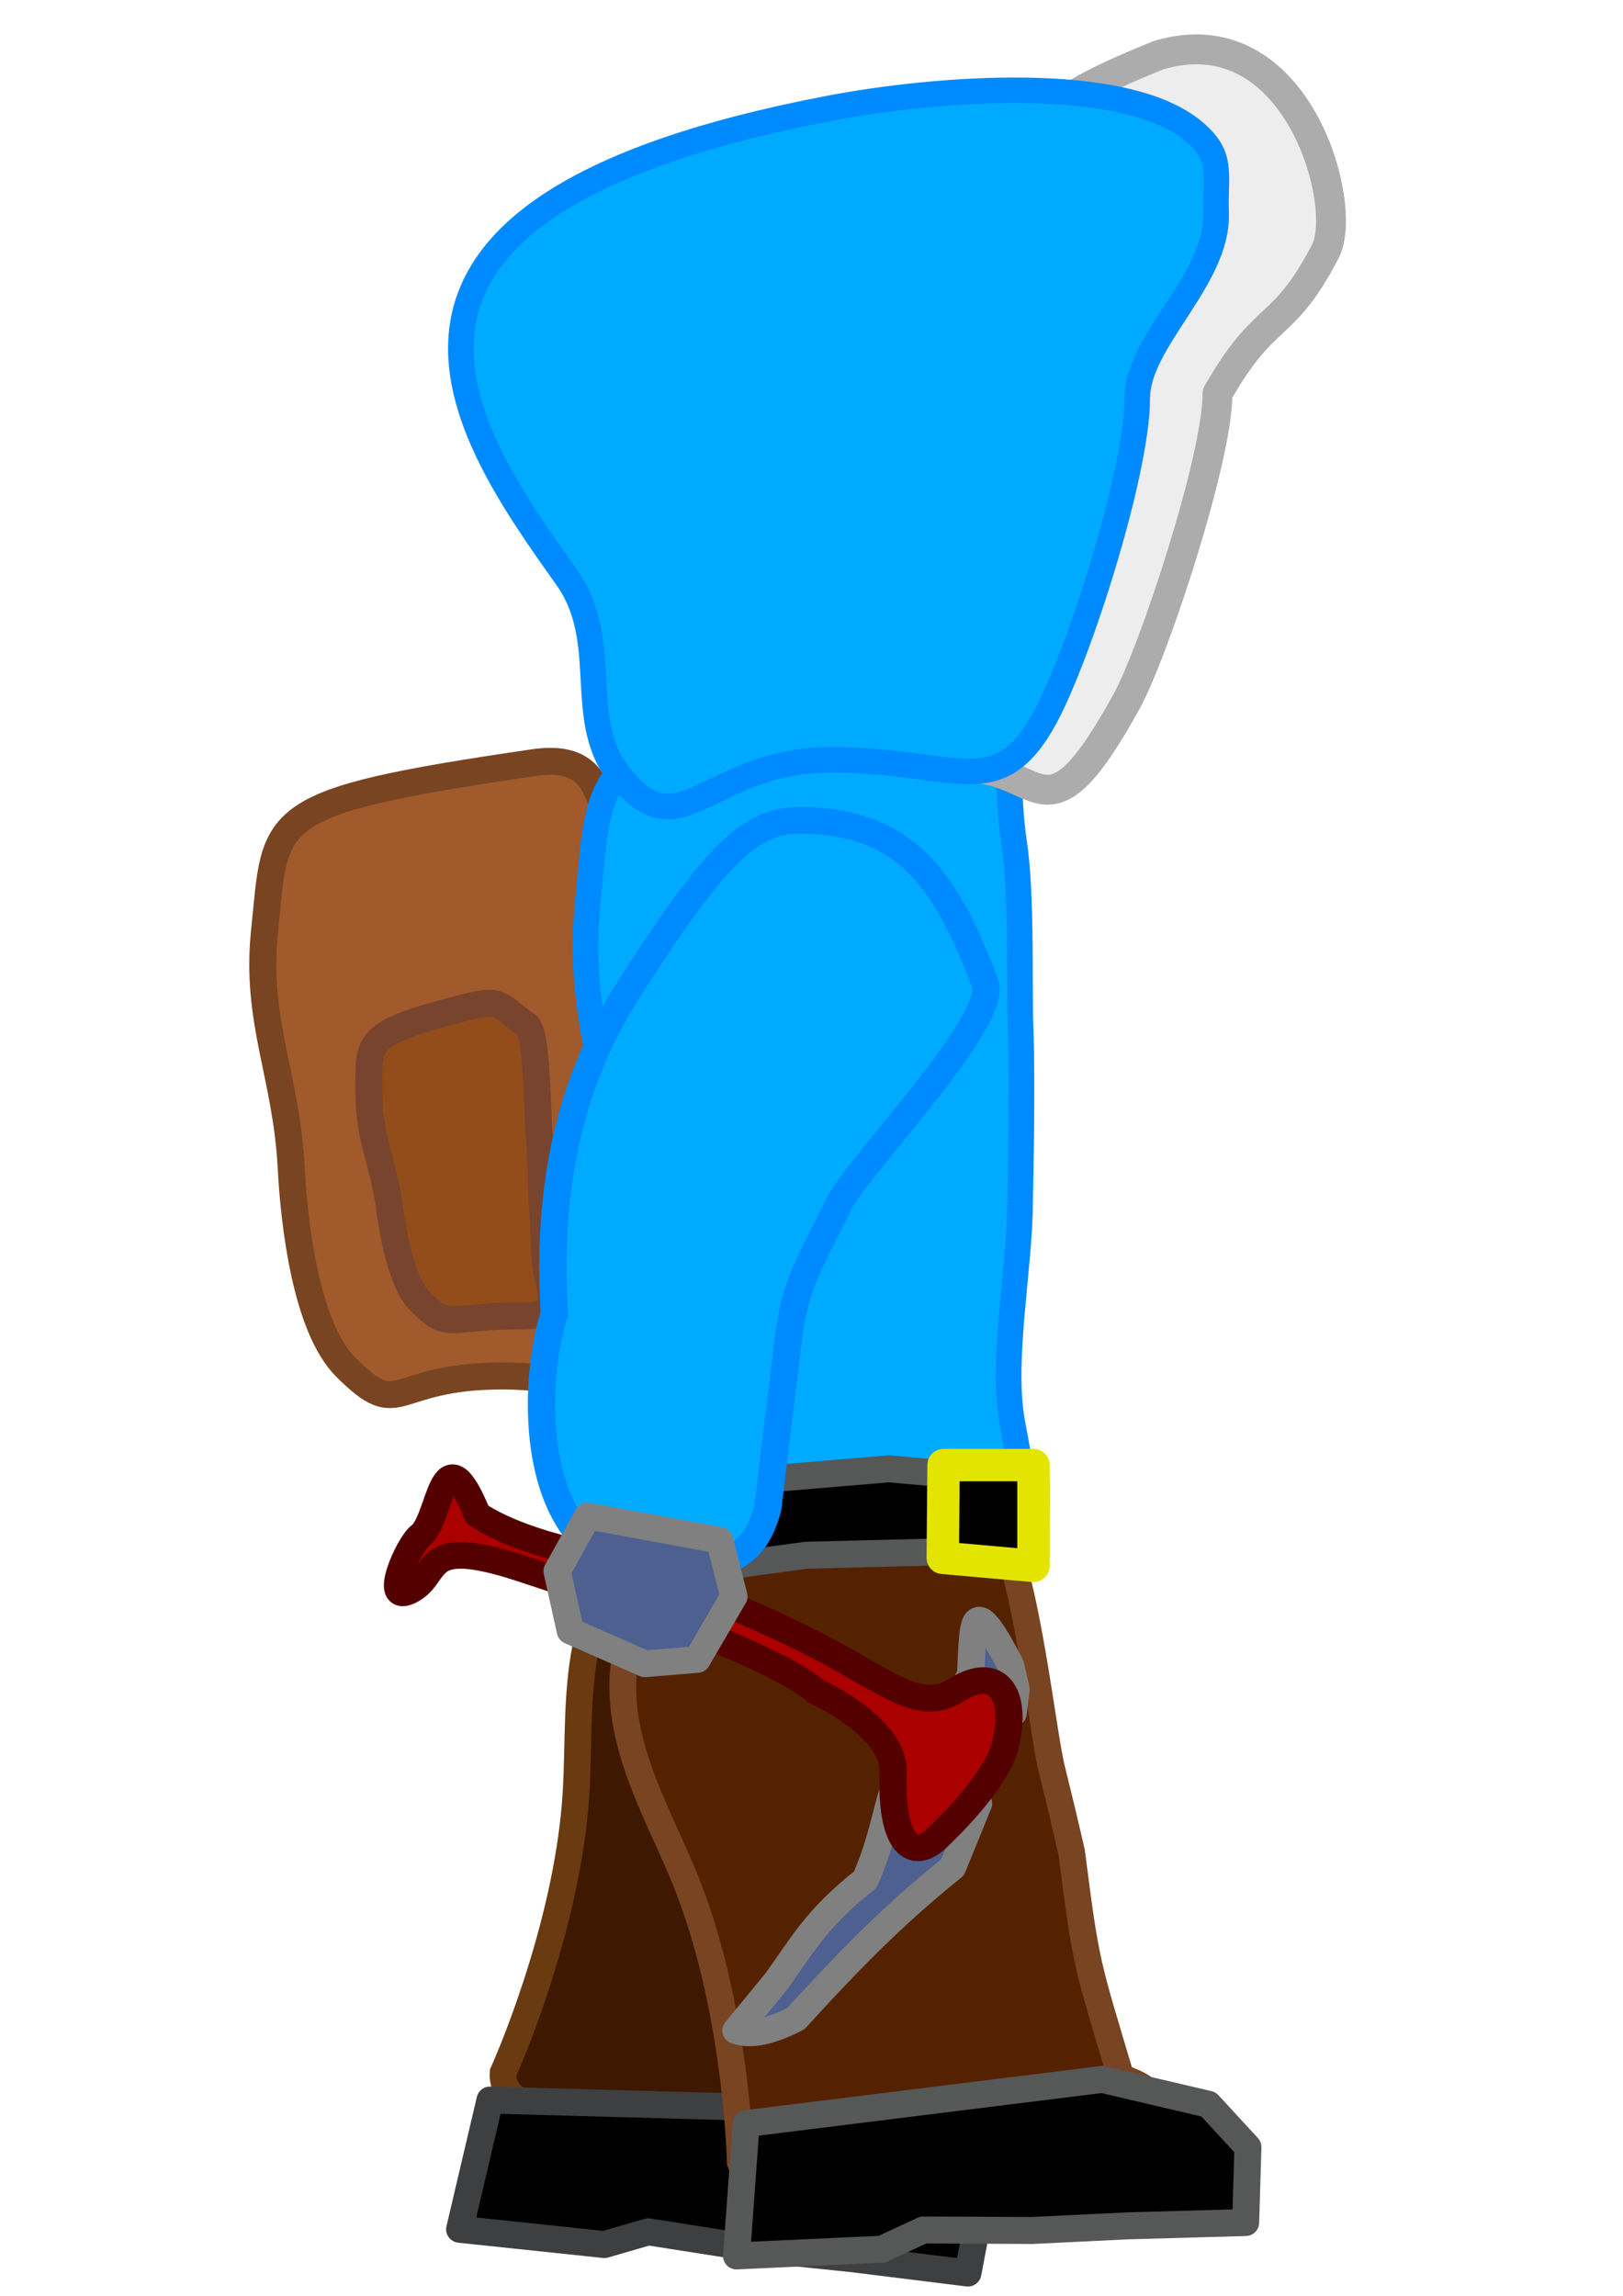 <?xml version="1.0" encoding="UTF-8" standalone="no"?>
<!-- Created with Inkscape (http://www.inkscape.org/) -->

<svg
   xmlns:osb="http://www.openswatchbook.org/uri/2009/osb"
   xmlns:dc="http://purl.org/dc/elements/1.1/"
   xmlns:cc="http://creativecommons.org/ns#"
   xmlns:rdf="http://www.w3.org/1999/02/22-rdf-syntax-ns#"
   xmlns:svg="http://www.w3.org/2000/svg"
   xmlns="http://www.w3.org/2000/svg"
   xmlns:xlink="http://www.w3.org/1999/xlink"
   xmlns:sodipodi="http://sodipodi.sourceforge.net/DTD/sodipodi-0.dtd"
   xmlns:inkscape="http://www.inkscape.org/namespaces/inkscape"
   width="210mm"
   height="297mm"
   viewBox="0 0 210 297"
   version="1.1"
   id="svg8"
   sodipodi:docname="main_character_walk.svg"
   inkscape:version="0.91 r13725">
  <defs
     id="defs2">
    <linearGradient
       gradientTransform="translate(0.008,-1.195)"
       inkscape:collect="always"
       xlink:href="#linearGradient5065"
       id="linearGradient5067"
       x1="42.158"
       y1="143.924"
       x2="101.904"
       y2="143.924"
       gradientUnits="userSpaceOnUse" />
    <linearGradient
       id="linearGradient5065"
       osb:paint="solid">
      <stop
         style="stop-color:#00abff;stop-opacity:1;"
         offset="0"
         id="stop5063" />
    </linearGradient>
    <linearGradient
       gradientTransform="translate(0.008,-1.195)"
       id="linearGradient5035"
       osb:paint="solid">
      <stop
         style="stop-color:#3e1800;stop-opacity:1;"
         offset="0"
         id="stop5033" />
    </linearGradient>
    <linearGradient
       gradientTransform="translate(0.008,-1.195)"
       id="linearGradient5071"
       osb:paint="solid">
      <stop
         style="stop-color:#6a3a11;stop-opacity:1;"
         offset="0"
         id="stop5069" />
    </linearGradient>
    <linearGradient
       gradientTransform="translate(0.008,-1.195)"
       inkscape:collect="always"
       xlink:href="#linearGradient5047"
       id="linearGradient5049"
       x1="50.219"
       y1="284.26"
       x2="120.724"
       y2="284.26"
       gradientUnits="userSpaceOnUse" />
    <linearGradient
       id="linearGradient5047"
       osb:paint="solid">
      <stop
         style="stop-color:#000000;stop-opacity:1;"
         offset="0"
         id="stop5045" />
    </linearGradient>
    <linearGradient
       gradientTransform="translate(0.008,-1.195)"
       inkscape:collect="always"
       xlink:href="#linearGradient5089"
       id="linearGradient5091"
       x1="50.219"
       y1="284.26"
       x2="120.724"
       y2="284.26"
       gradientUnits="userSpaceOnUse" />
    <linearGradient
       id="linearGradient5089"
       osb:paint="solid">
      <stop
         style="stop-color:#565757;stop-opacity:1;"
         offset="0"
         id="stop5087" />
    </linearGradient>
    <linearGradient
       gradientTransform="translate(0.008,-1.195)"
       id="linearGradient5041"
       osb:paint="solid">
      <stop
         style="stop-color:#552200;stop-opacity:1;"
         offset="0"
         id="stop5039" />
    </linearGradient>
    <linearGradient
       gradientTransform="translate(0.008,-1.195)"
       id="linearGradient5077"
       osb:paint="solid">
      <stop
         style="stop-color:#784421;stop-opacity:1;"
         offset="0"
         id="stop5075" />
    </linearGradient>
    <linearGradient
       gradientTransform="translate(0.008,-1.195)"
       inkscape:collect="always"
       xlink:href="#linearGradient5047"
       id="linearGradient5055"
       x1="30.114"
       y1="284.991"
       x2="100.942"
       y2="284.991"
       gradientUnits="userSpaceOnUse" />
    <linearGradient
       gradientTransform="translate(0.008,-1.195)"
       inkscape:collect="always"
       xlink:href="#linearGradient5083"
       id="linearGradient5085"
       x1="30.114"
       y1="284.991"
       x2="100.942"
       y2="284.991"
       gradientUnits="userSpaceOnUse" />
    <linearGradient
       id="linearGradient5083"
       osb:paint="solid">
      <stop
         style="stop-color:#3e3f40;stop-opacity:1;"
         offset="0"
         id="stop5081" />
    </linearGradient>
    <linearGradient
       gradientTransform="translate(0.008,-1.195)"
       inkscape:collect="always"
       xlink:href="#linearGradient5113"
       id="linearGradient5115"
       x1="96.299"
       y1="215.227"
       x2="108.954"
       y2="215.227"
       gradientUnits="userSpaceOnUse" />
    <linearGradient
       id="linearGradient5113"
       osb:paint="solid">
      <stop
         style="stop-color:#4d6090;stop-opacity:1;"
         offset="0"
         id="stop5111" />
    </linearGradient>
    <linearGradient
       gradientTransform="translate(0.008,-1.195)"
       inkscape:collect="always"
       xlink:href="#linearGradient5119"
       id="linearGradient5121"
       x1="96.299"
       y1="215.227"
       x2="108.954"
       y2="215.227"
       gradientUnits="userSpaceOnUse" />
    <linearGradient
       id="linearGradient5119"
       osb:paint="solid">
      <stop
         style="stop-color:#808080;stop-opacity:1;"
         offset="0"
         id="stop5117" />
    </linearGradient>
    <linearGradient
       gradientTransform="translate(0.008,-1.195)"
       inkscape:collect="always"
       xlink:href="#linearGradient5107"
       id="linearGradient5109"
       x1="24.493"
       y1="217.882"
       x2="108.398"
       y2="217.882"
       gradientUnits="userSpaceOnUse" />
    <linearGradient
       id="linearGradient5107"
       osb:paint="solid">
      <stop
         style="stop-color:#aa0000;stop-opacity:1;"
         offset="0"
         id="stop5105" />
    </linearGradient>
    <linearGradient
       gradientTransform="translate(0.008,-1.195)"
       inkscape:collect="always"
       xlink:href="#linearGradient5101"
       id="linearGradient5103"
       x1="24.493"
       y1="217.882"
       x2="108.398"
       y2="217.882"
       gradientUnits="userSpaceOnUse" />
    <linearGradient
       id="linearGradient5101"
       osb:paint="solid">
      <stop
         style="stop-color:#550000;stop-opacity:1;"
         offset="0"
         id="stop5099" />
    </linearGradient>
    <linearGradient
       gradientTransform="translate(0.008,-1.195)"
       inkscape:collect="always"
       xlink:href="#linearGradient5047"
       id="linearGradient5061"
       x1="87.95"
       y1="197.37"
       x2="103.899"
       y2="197.37"
       gradientUnits="userSpaceOnUse" />
    <linearGradient
       gradientTransform="translate(0.008,-1.195)"
       inkscape:collect="always"
       xlink:href="#linearGradient5095"
       id="linearGradient5097"
       x1="87.95"
       y1="197.37"
       x2="103.899"
       y2="197.37"
       gradientUnits="userSpaceOnUse" />
    <linearGradient
       id="linearGradient5095"
       osb:paint="solid">
      <stop
         style="stop-color:#e3e400;stop-opacity:1;"
         offset="0"
         id="stop5093" />
    </linearGradient>
  </defs>
  <sodipodi:namedview
     id="base"
     pagecolor="#ffffff"
     bordercolor="#666666"
     borderopacity="1.0"
     inkscape:pageopacity="0.0"
     inkscape:pageshadow="2"
     inkscape:zoom="0.64"
     inkscape:cx="859.39379"
     inkscape:cy="511.5481"
     inkscape:document-units="mm"
     inkscape:current-layer="layer2"
     showgrid="false"
     inkscape:window-width="1920"
     inkscape:window-height="1017"
     inkscape:window-x="1912"
     inkscape:window-y="-8"
     inkscape:window-maximized="1"
     showborder="false"
     inkscape:snap-bbox="true"
     inkscape:bbox-paths="false"
     inkscape:bbox-nodes="false"
     inkscape:snap-bbox-edge-midpoints="false"
     inkscape:snap-bbox-midpoints="true" />
  <g
     inkscape:label="walk 1"
     inkscape:groupmode="layer"
     id="layer1"
     style="display:inline"
     sodipodi:insensitive="true">
    <g
       id="g4389"
       transform="translate(31.93,-0.01)">
      <path
         sodipodi:nodetypes="cscsssscc"
         inkscape:connector-curvature="0"
         id="path10-4-3-1-1"
         d="m 82.548,278.642 c 9.373,9.1 -12.725,-0.106 -22.36,-1.301 -8.365,-1.038 -27.568,-2.216 -27.024,-9.182 0,0 8.424,-18.545 9.454,-36.421 0.743,-12.895 -1.601,-27.907 14.759,-37.151 12.627,-7.135 33.813,2.082 41.109,11.215 3.003,3.759 -5.521,27.306 -6.701,32.854 -1.876,8.819 -0.75,3.65 -2.368,10.93 -4.686,14.128 -4.414,13.566 -6.869,29.056 z"
         style="fill:#3e1800;fill-opacity:1;stroke:#6a3a11;stroke-width:3.456;stroke-miterlimit:4;stroke-dasharray:none;stroke-opacity:1" />
      <path
         sodipodi:nodetypes="ccccccccccc"
         inkscape:connector-curvature="0"
         id="rect882-7-0"
         d="m 31.47,271.683 46.422,1.29 13.079,5.257 4.168,6.238 -1.827,9.595 -15.199,-1.882 -12.211,-1.259 -13.954,-2.19 -5.681,1.647 -18.727,-1.975 z"
         style="fill:#000000;fill-opacity:1;stroke:#3e3f40;stroke-width:3.491;stroke-linejoin:round;stroke-miterlimit:4;stroke-dasharray:none;stroke-opacity:1" />
      <path
         sodipodi:nodetypes="csssssssssc"
         inkscape:connector-curvature="0"
         id="path10-4-33"
         d="m 56.088,155.694 c 0,6.785 -1.274,12.629 -0.003,19.031 2.311,11.642 -8.136,3.287 -22.969,3.287 -14.764,0 -13.042,6.126 -20.317,-1.151 C 7.629,171.69 6.123,158.247 5.746,151.057 5.118,139.08 1.081,132.138 2.299,120.45 3.861,105.447 2.02,103.808 37.1,98.675 c 11.944,-1.748 6.642,10.199 14.912,15.695 3.403,2.262 5.031,15.879 5.186,19.639 0.247,5.976 -1.11,16.477 -1.11,21.684 z"
         style="fill:#a05a2c;fill-opacity:1;stroke:#784421;stroke-width:3.491;stroke-miterlimit:4;stroke-dasharray:none;stroke-opacity:1" />
      <path
         sodipodi:nodetypes="ssssssssss"
         inkscape:connector-curvature="0"
         id="path10-4"
         d="m 100.06,155.382 c 0,8.657 -2.53,20.683 -0.977,28.852 2.822,14.856 0.768,6.075 -17.346,6.075 -18.029,0 -23.848,13.144 -32.732,3.858 -6.312,-6.597 -0.23,-29.079 -0.69,-38.253 -0.767,-15.283 -5.696,-24.142 -4.21,-39.056 1.908,-19.144 -0.341,-21.236 42.498,-27.786 14.585,-2.23 10.897,8.258 12.696,20.028 1.009,6.6 0.629,18.919 0.819,23.717 0.302,7.626 -0.058,22.566 -0.058,22.566 z"
         style="fill:#00abff;fill-opacity:1;stroke:#008aff;stroke-width:3.314;stroke-miterlimit:4;stroke-dasharray:none;stroke-opacity:1" />
      <path
         sodipodi:nodetypes="csssscsc"
         inkscape:connector-curvature="0"
         id="path13"
         d="m 125.599,50.919 c 0.053,8.296 -8.252,33.441 -11.727,39.766 -10.439,19.003 -10.986,8.701 -20.312,8.701 -7.897,10e-7 1.722,-4.233 8.384,-23.27 4.143,-11.839 -2.206,-37.743 -1.246,-53.638 0.446,-7.376 4.751,-10.239 17.22,-15.311 17.961,-5.446 24.741,19.404 21.644,25.35 -5.588,10.728 -7.675,7.371 -13.964,18.401 z"
         style="fill:#ededed;fill-opacity:1;stroke:#acacac;stroke-width:3.866;stroke-linejoin:round;stroke-miterlimit:4;stroke-dasharray:none;stroke-opacity:1" />
      <path
         sodipodi:nodetypes="sssssssss"
         inkscape:connector-curvature="0"
         id="path10"
         d="m 115.226,51.489 c 0,9.608 -7.554,33.245 -11.893,41.266 -6.176,11.418 -11.492,5.549 -27.686,5.549 -16.118,0 -19.581,12.202 -27.524,1.897 C 42.48,92.879 47.261,82.971 41.416,74.742 27.93,55.755 7.512,26.908 75.647,13.975 88.686,11.5 113.636,9.335 122.664,17.119 c 3.715,3.204 2.593,5.194 2.762,10.518 0.27,8.463 -10.201,16.477 -10.201,23.852 z"
         style="fill:#00abff;fill-opacity:1;stroke:#008aff;stroke-width:3.301;stroke-miterlimit:4;stroke-dasharray:none;stroke-opacity:1" />
      <path
         sodipodi:nodetypes="csssssssssc"
         inkscape:connector-curvature="0"
         id="path10-4-33-2"
         d="m 38.294,156.851 c 0.287,3.228 0.037,6.046 0.805,9.054 1.395,5.471 -1.994,4.024 -7.783,4.46 -5.762,0.433 -5.873,1.075 -9.021,-2.173 -2.236,-2.308 -3.393,-8.659 -3.845,-12.069 -0.752,-5.679 -2.622,-8.864 -2.641,-14.459 -0.025,-7.183 -0.814,-7.909 12.66,-11.381 4.587,-1.182 4.296,-0.039 7.756,2.333 1.424,0.976 1.364,12.103 1.584,13.887 0.35,2.836 0.265,7.871 0.485,10.349 z"
         style="fill:#934d1b;fill-opacity:1;stroke:#78442e;stroke-width:3.491;stroke-miterlimit:4;stroke-dasharray:none;stroke-opacity:1" />
      <path
         sodipodi:nodetypes="cscsssscc"
         inkscape:connector-curvature="0"
         id="path10-4-3-1"
         d="m 113.121,268.76 c 12.438,4.349 -11.567,5.186 -20.81,8.102 -8.024,2.532 -25.923,9.436 -28.454,2.903 0,0 -0.424,-20.287 -7.252,-36.9 -4.925,-11.983 -13.565,-24.603 -2.766,-39.763 8.335,-11.701 31.519,-12.15 42.091,-6.909 4.351,2.157 6.856,27.015 8.196,32.529 2.13,8.764 0.905,3.617 2.601,10.879 1.891,14.737 1.893,14.115 6.395,29.159 z"
         style="fill:#552200;fill-opacity:1;stroke:#784421;stroke-width:3.456;stroke-miterlimit:4;stroke-dasharray:none;stroke-opacity:1" />
      <path
         sodipodi:nodetypes="cccccccc"
         inkscape:connector-curvature="0"
         id="rect882"
         d="m 47.75,193.005 35.354,-2.982 19.055,1.715 -0.081,10.287 -8.78,-1.343 -20.898,0.523 -24.245,3.28 z"
         style="fill:#000000;fill-opacity:1;stroke:#565757;stroke-width:3.491;stroke-linejoin:round;stroke-miterlimit:4;stroke-dasharray:none;stroke-opacity:1" />
      <path
         sodipodi:nodetypes="ccccccccccc"
         inkscape:connector-curvature="0"
         id="rect882-7"
         d="m 64.616,274.733 46.07,-5.721 13.751,3.224 5.102,5.536 -0.292,9.756 -15.314,0.431 -12.264,0.596 -14.133,-0.061 -5.354,2.484 -18.815,0.87 z"
         style="fill:#000000;fill-opacity:1;stroke:#565757;stroke-width:3.491;stroke-linejoin:round;stroke-miterlimit:4;stroke-dasharray:none;stroke-opacity:1" />
      <g
         transform="matrix(0.244,0.948,-0.97,0.238,177.598,25.533)"
         inkscape:transform-center-y="58.560311"
         inkscape:transform-center-x="15.122889"
         id="g1038">
        <path
           style="fill:#4d6090;fill-opacity:1;stroke:#808080;stroke-width:3.53;stroke-linejoin:round;stroke-miterlimit:4;stroke-dasharray:none;stroke-opacity:1"
           d="m 185.977,132.263 7.372,5.317 c 3.702,7.709 7.174,13.8 14.474,24.52 0.873,3.537 0.844,6.257 -0.336,7.934 l -4.992,-6.592 c -3.685,-4.33 -6.862,-7.017 -10.29,-14.494 -3.901,-3.012 -7.35,-4.464 -10.335,-6.252 4.658,-1.381 3.909,-5.303 4.108,-10.434 z"
           id="rect887-9-6"
           inkscape:connector-curvature="0"
           sodipodi:nodetypes="cccccccc" />
        <path
           style="fill:#4d6090;fill-opacity:1;stroke:#808080;stroke-width:3.53;stroke-linejoin:round;stroke-miterlimit:4;stroke-dasharray:none;stroke-opacity:1"
           d="m 169.194,123.783 3.326,0.082 2.967,1.149 -0.562,2.433 -3.029,5.869 -0.771,-2.509 -1.903,-1.699 c -6.392,-2.013 -11.313,-2.754 -0.028,-5.326 z"
           id="rect887-9-4"
           inkscape:connector-curvature="0"
           sodipodi:nodetypes="cccccccc" />
        <path
           style="fill:#aa0000;fill-opacity:1;stroke:#550000;stroke-width:3.53;stroke-miterlimit:4;stroke-dasharray:none;stroke-opacity:1"
           d="m 166.522,148.966 c -6.984,4.789 -22.674,29.236 -25.214,33.224 -7.296,11.457 -1.752,10.123 -0.589,14.397 1.16,4.265 -5.937,-1.151 -6.708,-2.94 -1.336,-3.1 -13.17,-6.167 -0.962,-7.822 0,0 3.748,-2.771 8.398,-11.943 2.906,-5.733 13.048,-20.328 22.005,-29.483 5.933,-6.064 8.763,-8.569 7.258,-13.059 -1.981,-5.913 2.411,-7.557 8.597,-4.322 0,0 3.926,1.475 9.828,11.62 2.106,3.621 -0.427,6.076 -10.183,3.247 -5.654,-1.297 -12.429,7.081 -12.429,7.081 z"
           id="path10-8"
           inkscape:connector-curvature="0"
           sodipodi:nodetypes="cssssssssscc" />
        <path
           style="fill:#00abff;fill-opacity:1;stroke:#008aff;stroke-width:3.53;stroke-miterlimit:4;stroke-dasharray:none;stroke-opacity:1"
           d="m 141.4,149.163 c 7.251,3.832 5.631,9.011 4.722,14.546 -0.811,4.938 -3.115,8.516 -8.692,10.561 -8.72,3.198 -21.57,-0.822 -27.64,-4.581 -12.596,-2.438 -27.167,-7.198 -39.294,-19.789 -15.566,-16.162 -17.973,-21.121 -16.197,-27.548 3.731,-13.497 13.445,-15.903 26.527,-17.393 5.384,-0.613 19.46,21.873 23.818,25.465 6.926,5.709 8.566,7.97 15.997,10.809 z"
           id="path10-4-3"
           inkscape:connector-curvature="0"
           sodipodi:nodetypes="csscsssssc"
           inkscape:transform-center-x="-24.735831"
           inkscape:transform-center-y="14.737504" />
        <path
           style="fill:#4d6090;fill-opacity:1;stroke:#808080;stroke-width:3.53;stroke-linejoin:round;stroke-miterlimit:4;stroke-dasharray:none;stroke-opacity:1"
           d="m 144.042,156.248 7.67,0.029 6.923,6.646 -1.094,6.683 -6.557,8.297 -8.102,-0.267 -6.112,-5.624 z"
           id="rect887-9"
           inkscape:connector-curvature="0"
           sodipodi:nodetypes="cccccccc" />
      </g>
      <path
         sodipodi:nodetypes="ccccc"
         inkscape:connector-curvature="0"
         id="rect887"
         d="m 90.157,189.544 11.636,0 0,13.039 -11.737,-1.043 z"
         style="fill:#000000;fill-opacity:1;stroke:#e3e400;stroke-width:4.193;stroke-linejoin:round;stroke-miterlimit:4;stroke-dasharray:none;stroke-opacity:1" />
    </g>
  </g>
  <g
     inkscape:groupmode="layer"
     id="layer2"
     inkscape:label="walk 2"
     style="display:inline"
     sodipodi:insensitive="true">
    <g
       id="g4419"
       transform="translate(212.866,1.058)">
      <g
         transform="matrix(1,0,0,1.013,0.008,-3.487)"
         id="g3889">
        <path
           style="fill:#a05a2c;fill-opacity:1;stroke:#784421;stroke-width:3.508;stroke-miterlimit:4;stroke-dasharray:none;stroke-opacity:1"
           d="m 56.088,156.612 c 0,6.85 -1.274,12.751 -0.003,19.214 2.311,11.754 -8.136,3.318 -22.969,3.318 -14.764,0 -13.042,6.185 -20.317,-1.162 C 7.629,172.763 6.123,159.189 5.746,151.931 5.118,139.839 1.081,132.829 2.299,121.03 3.861,105.882 2.02,104.227 37.1,99.045 c 11.944,-1.764 6.642,10.297 14.912,15.846 3.403,2.284 5.031,16.032 5.186,19.828 0.247,6.034 -1.11,16.636 -1.11,21.893 z"
           id="path10-4-33-5"
           inkscape:connector-curvature="0"
           sodipodi:nodetypes="csssssssssc" />
        <path
           style="fill:#934d1b;fill-opacity:1;stroke:#78442e;stroke-width:3.508;stroke-miterlimit:4;stroke-dasharray:none;stroke-opacity:1"
           d="m 38.294,157.78 c 0.287,3.259 0.037,6.104 0.805,9.141 1.395,5.523 -1.994,4.063 -7.783,4.503 -5.762,0.438 -5.873,1.086 -9.021,-2.194 -2.236,-2.33 -3.393,-8.742 -3.845,-12.185 -0.752,-5.734 -2.622,-8.949 -2.641,-14.599 -0.025,-7.252 -0.814,-7.985 12.66,-11.49 4.587,-1.193 4.296,-0.04 7.756,2.355 1.424,0.986 1.364,12.219 1.584,14.02 0.35,2.863 0.265,7.947 0.485,10.448 z"
           id="path10-4-33-2-6"
           inkscape:connector-curvature="0"
           sodipodi:nodetypes="csssssssssc" />
      </g>
      <path
         sodipodi:nodetypes="ssssssssss"
         inkscape:connector-curvature="0"
         id="path10-4-2"
         d="m 100.068,155.103 c 0,8.741 -2.53,20.882 -0.977,29.13 2.822,14.998 0.768,6.133 -17.346,6.133 -18.029,0 -23.848,13.27 -32.732,3.895 -6.312,-6.661 -0.23,-29.359 -0.69,-38.621 -0.767,-15.43 -5.696,-24.374 -4.21,-39.431 1.908,-19.328 -0.341,-21.44 42.498,-28.053 14.585,-2.251 10.897,8.337 12.696,20.22 1.009,6.663 0.629,19.101 0.819,23.945 0.302,7.699 -0.058,22.783 -0.058,22.783 z"
         style="fill:url(#linearGradient5067);fill-opacity:1;stroke:#008aff;stroke-width:3.329;stroke-miterlimit:4;stroke-dasharray:none;stroke-opacity:1" />
      <path
         sodipodi:nodetypes="csssscsc"
         inkscape:connector-curvature="0"
         id="path13-6"
         d="m 125.607,49.635 c 0.053,8.376 -8.252,33.762 -11.727,40.149 -10.439,19.186 -10.986,8.785 -20.312,8.785 -7.897,0 1.722,-4.273 8.384,-23.494 4.143,-11.953 -2.206,-38.106 -1.246,-54.154 0.446,-7.447 4.751,-10.338 17.22,-15.458 17.961,-5.499 24.741,19.59 21.644,25.594 -5.588,10.831 -7.675,7.442 -13.964,18.578 z"
         style="fill:#ededed;fill-opacity:1;stroke:#acacac;stroke-width:3.884;stroke-linejoin:round;stroke-miterlimit:4;stroke-dasharray:none;stroke-opacity:1" />
      <path
         sodipodi:nodetypes="sssssssss"
         inkscape:connector-curvature="0"
         id="path10-0"
         d="m 115.234,50.211 c 0,9.701 -7.554,33.565 -11.893,41.663 -6.176,11.528 -11.492,5.602 -27.686,5.602 -16.118,0 -19.581,12.32 -27.524,1.915 C 42.488,91.998 47.27,81.995 41.424,73.687 27.938,54.517 7.52,25.393 75.655,12.336 88.694,9.837 113.644,7.651 122.672,15.51 c 3.715,3.234 2.593,5.244 2.762,10.62 0.27,8.545 -10.201,16.636 -10.201,24.081 z"
         style="fill:#00abff;fill-opacity:1;stroke:#008aff;stroke-width:3.316;stroke-miterlimit:4;stroke-dasharray:none;stroke-opacity:1" />
      <path
         sodipodi:nodetypes="cscsssscc"
         inkscape:connector-curvature="0"
         id="path10-4-3-1-19"
         d="m 103.881,273.943 c 11.771,5.917 -12.148,3.741 -21.695,5.502 -8.289,1.528 -26.939,6.196 -28.601,-0.665 0,0 2.218,-20.369 -2.395,-37.863 -3.327,-12.619 -10.255,-26.341 2.428,-40.167 9.789,-10.671 32.843,-8.21 42.647,-1.635 4.035,2.706 3.287,27.914 3.899,33.604 0.973,9.044 0.428,3.735 1.165,11.221 -0.041,14.995 0.042,14.373 2.551,30.003 z"
         style="fill:url(#linearGradient5035);fill-opacity:1;stroke:url(#linearGradient5071);stroke-width:3.473;stroke-miterlimit:4;stroke-dasharray:none;stroke-opacity:1" />
      <path
         sodipodi:nodetypes="ccccccccccc"
         inkscape:connector-curvature="0"
         id="rect882-7-6"
         d="m 54.417,275.63 46.361,-2.67 13.495,4.17 4.705,5.919 -0.97,9.807 -15.309,-0.594 -12.277,-0.223 -14.096,-1.01 -5.514,2.142 -18.832,-0.386 z"
         style="fill:url(#linearGradient5049);fill-opacity:1;stroke:url(#linearGradient5091);stroke-width:3.508;stroke-linejoin:round;stroke-miterlimit:4;stroke-dasharray:none;stroke-opacity:1" />
      <path
         sodipodi:nodetypes="cscsssscc"
         inkscape:connector-curvature="0"
         id="path10-4-3-1-1-8"
         d="m 86.327,279.027 c 9.82,8.721 -12.714,0.512 -22.398,-0.226 -8.407,-0.64 -27.646,-0.895 -27.453,-7.946 0,0 7.48,-19.109 7.609,-37.186 0.093,-13.039 -3.004,-28.063 12.871,-38.179 12.253,-7.808 33.877,0.456 41.624,9.312 3.188,3.644 -4.14,27.803 -5.04,33.456 -1.43,8.984 -0.566,3.717 -1.815,11.136 -3.969,14.474 -3.726,13.894 -5.399,29.633 z"
         style="fill:url(#linearGradient5041);fill-opacity:1;stroke:url(#linearGradient5077);stroke-width:3.473;stroke-miterlimit:4;stroke-dasharray:none;stroke-opacity:1" />
      <path
         sodipodi:nodetypes="ccccccccccc"
         inkscape:connector-curvature="0"
         id="rect882-7-0-0"
         d="m 34.961,274.491 46.43,-0.955 13.327,4.666 4.477,6.088 -1.341,9.764 -15.276,-1.159 -12.26,-0.677 -14.047,-1.53 -5.592,1.937 -18.804,-1.082 z"
         style="fill:url(#linearGradient5055);fill-opacity:1;stroke:url(#linearGradient5085);stroke-width:3.508;stroke-linejoin:round;stroke-miterlimit:4;stroke-dasharray:none;stroke-opacity:1" />
      <path
         sodipodi:nodetypes="cccccccc"
         inkscape:connector-curvature="0"
         id="rect882-4"
         d="m 47.758,193.087 35.354,-3.011 19.055,1.731 -0.081,10.386 -8.78,-1.356 -20.898,0.528 -24.245,3.312 z"
         style="fill:#000000;fill-opacity:1;stroke:#565757;stroke-width:3.508;stroke-linejoin:round;stroke-miterlimit:4;stroke-dasharray:none;stroke-opacity:1" />
      <path
         sodipodi:nodetypes="cccccccc"
         inkscape:connector-curvature="0"
         id="rect887-9-6-8"
         d="m 103.599,231.901 -2.656,8.581 c -6.103,5.913 -10.75,11.096 -18.544,21.33 -3.066,1.942 -5.65,2.78 -7.619,2.212 l 4.63,-6.763 c 2.911,-4.822 4.429,-8.645 10.401,-14.229 1.594,-4.604 1.855,-8.289 2.585,-11.648 2.809,3.912 6.281,1.965 11.201,0.517 z"
         style="fill:#4d6090;fill-opacity:1;stroke:#808080;stroke-width:3.508;stroke-linejoin:round;stroke-miterlimit:4;stroke-dasharray:none;stroke-opacity:1" />
      <path
         sodipodi:nodetypes="cccccccc"
         inkscape:connector-curvature="0"
         id="rect887-9-4-1"
         d="m 106.214,213.519 0.994,3.134 -0.131,3.138 -2.484,0.249 -6.532,-0.962 2.126,-1.519 0.994,-2.319 c -0.156,-6.613 -1.041,-11.448 5.033,-1.722 z"
         style="fill:url(#linearGradient5115);fill-opacity:1;stroke:url(#linearGradient5121);stroke-width:3.508;stroke-linejoin:round;stroke-miterlimit:4;stroke-dasharray:none;stroke-opacity:1" />
      <path
         sodipodi:nodetypes="cssssssssscc"
         inkscape:connector-curvature="0"
         id="path10-8-7"
         d="m 81.516,219.038 c -6.785,-5.002 -34.985,-11.882 -39.58,-12.986 -13.197,-3.171 -10.147,1.585 -13.818,4.032 -3.663,2.442 -0.825,-5.914 0.62,-7.204 2.504,-2.235 1.591,-14.27 7.094,-3.389 0,0 3.831,2.62 14.013,4.046 6.364,0.891 23.449,5.722 35.003,11.178 7.653,3.614 10.937,5.461 14.702,2.625 4.958,-3.734 7.93,-0.153 6.863,6.658 0,0 -0.13,4.138 -7.831,12.882 -2.749,3.121 -5.889,1.535 -6.357,-8.482 -0.595,-5.696 -10.71,-9.361 -10.71,-9.361 z"
         style="fill:url(#linearGradient5109);fill-opacity:1;stroke:url(#linearGradient5103);stroke-width:3.508;stroke-miterlimit:4;stroke-dasharray:none;stroke-opacity:1" />
      <path
         inkscape:transform-center-y="14.737504"
         inkscape:transform-center-x="-24.735831"
         sodipodi:nodetypes="csscsssssc"
         inkscape:connector-curvature="0"
         id="path10-4-3-14"
         d="m 73.229,195.626 c -1.29,7.995 -6.714,8.13 -12.246,9.043 -4.936,0.814 -9.066,-0.2 -12.8,-4.76 -5.838,-7.13 -6.176,-20.417 -4.576,-27.286 -1.754,-12.547 -1.946,-27.677 6.062,-43.017 10.28,-19.69 14.198,-23.518 20.854,-23.904 13.979,-0.809 19.389,7.501 25.017,19.252 2.316,4.836 -14.43,25.147 -16.425,30.362 -3.171,8.289 -4.782,10.541 -5.073,18.389 z"
         style="fill:#00abff;fill-opacity:1;stroke:#008aff;stroke-width:3.508;stroke-miterlimit:4;stroke-dasharray:none;stroke-opacity:1" />
      <path
         sodipodi:nodetypes="cccccccc"
         inkscape:connector-curvature="0"
         id="rect887-9-0"
         d="m 67.374,200.35 2.446,7.177 -4.058,8.585 -6.679,1.105 -9.968,-3.486 -2.359,-7.656 3.352,-7.502 z"
         style="fill:#4d6090;fill-opacity:1;stroke:#808080;stroke-width:3.508;stroke-linejoin:round;stroke-miterlimit:4;stroke-dasharray:none;stroke-opacity:1" />
      <path
         sodipodi:nodetypes="ccccc"
         inkscape:connector-curvature="0"
         id="rect887-0"
         d="m 90.165,189.593 11.636,0 0,13.165 -11.737,-1.053 z"
         style="fill:url(#linearGradient5061);fill-opacity:1;stroke:url(#linearGradient5097);stroke-width:4.213;stroke-linejoin:round;stroke-miterlimit:4;stroke-dasharray:none;stroke-opacity:1" />
    </g>
  </g>
  <g
     inkscape:groupmode="layer"
     id="layer3"
     inkscape:label="walk 3"
     style="display:inline"
     sodipodi:insensitive="true">
    <g
       id="g4364"
       transform="translate(1229.858,-494.299)">
      <g
         transform="matrix(1,0,0,0.977,20.499,8.248)"
         id="g3805">
        <path
           style="fill:#3e1800;fill-opacity:1;stroke:#6a3a11;stroke-width:3.495;stroke-miterlimit:4;stroke-dasharray:none;stroke-opacity:1"
           d="m 86.319,280.42 c 9.82,8.835 -12.714,0.518 -22.398,-0.229 -8.407,-0.649 -23.637,-1.441 -23.444,-8.584 0,0 10.77,-16.106 6.674,-36.6 -2.433,-12.174 -6.077,-28.962 9.798,-39.21 12.253,-7.909 36.683,-1.008 44.43,7.963 3.188,3.692 1.525,25.743 3.379,34.158 1.517,6.883 1.973,8.443 -2.617,14.087 -7.31,10.653 -14.149,12.471 -15.822,28.415 z"
           id="path10-4-3-1-1-6"
           inkscape:connector-curvature="0"
           sodipodi:nodetypes="cscssssccc" />
        <path
           style="fill:#000000;fill-opacity:1;stroke:#3e3f40;stroke-width:3.53;stroke-linejoin:round;stroke-miterlimit:4;stroke-dasharray:none;stroke-opacity:1"
           d="m 40.477,271.608 c 18.281,1.924 31.061,3.172 46.201,4.71 l 12.65,6.319 3.691,6.668 -2.539,9.653 -15.018,-3.031 -12.084,-2.177 -13.753,-3.254 -5.789,1.265 -18.53,-3.384 z"
           id="rect882-7-0-8"
           inkscape:connector-curvature="0"
           sodipodi:nodetypes="ccccccccccc" />
      </g>
      <g
         transform="translate(20.499,3.954)"
         id="g3862">
        <path
           style="fill:#a05a2c;fill-opacity:1;stroke:#784421;stroke-width:3.489;stroke-miterlimit:4;stroke-dasharray:none;stroke-opacity:1"
           d="m 56.088,155.115 c 0,6.779 -1.274,12.619 -0.003,19.015 2.311,11.632 -8.136,3.284 -22.969,3.284 -14.764,0 -13.042,6.121 -20.317,-1.15 C 7.629,171.098 6.123,157.666 5.746,150.483 5.118,138.516 1.081,131.58 2.299,119.902 3.861,104.912 2.02,103.274 37.1,98.146 c 11.944,-1.746 6.642,10.19 14.912,15.682 3.403,2.26 5.031,15.866 5.186,19.622 0.247,5.971 -1.11,16.463 -1.11,21.666 z"
           id="path10-4-33-3"
           inkscape:connector-curvature="0"
           sodipodi:nodetypes="csssssssssc" />
        <path
           style="fill:#934d1b;fill-opacity:1;stroke:#78442e;stroke-width:3.489;stroke-miterlimit:4;stroke-dasharray:none;stroke-opacity:1"
           d="m 38.294,156.271 c 0.287,3.225 0.037,6.04 0.805,9.046 1.395,5.466 -1.994,4.021 -7.783,4.456 -5.762,0.433 -5.873,1.074 -9.021,-2.171 -2.236,-2.306 -3.393,-8.652 -3.845,-12.058 -0.752,-5.674 -2.622,-8.856 -2.641,-14.447 -0.025,-7.177 -0.814,-7.902 12.66,-11.371 4.587,-1.181 4.296,-0.039 7.756,2.331 1.424,0.975 1.364,12.092 1.584,13.875 0.35,2.833 0.265,7.865 0.485,10.34 z"
           id="path10-4-33-2-1"
           inkscape:connector-curvature="0"
           sodipodi:nodetypes="csssssssssc" />
      </g>
      <path
         sodipodi:nodetypes="ssssssssss"
         inkscape:connector-curvature="0"
         id="path10-4-28"
         d="m 120.559,159.56 c 0,8.65 -2.53,20.665 -0.977,28.828 2.822,14.843 0.768,6.069 -17.346,6.069 -18.029,0 -23.848,13.133 -32.732,3.855 -6.312,-6.591 -0.23,-29.054 -0.69,-38.221 -0.767,-15.27 -5.696,-24.121 -4.21,-39.022 1.908,-19.128 -0.341,-21.218 42.498,-27.762 14.585,-2.228 10.897,8.25 12.696,20.01 1.009,6.594 0.629,18.903 0.819,23.697 0.302,7.619 -0.058,22.546 -0.058,22.546 z"
         style="fill:#00abff;fill-opacity:1;stroke:#008aff;stroke-width:3.312;stroke-miterlimit:4;stroke-dasharray:none;stroke-opacity:1" />
      <g
         transform="matrix(1,0,0,0.977,20.499,7.464)"
         id="g3830">
        <path
           style="fill:#ededed;fill-opacity:1;stroke:#acacac;stroke-width:3.909;stroke-linejoin:round;stroke-miterlimit:4;stroke-dasharray:none;stroke-opacity:1"
           d="m 125.599,48.048 c 0.053,8.485 -8.252,34.201 -11.727,40.67 -10.439,19.435 -10.986,8.899 -20.312,8.899 -7.897,1e-6 1.722,-4.329 8.384,-23.799 4.143,-12.108 -2.206,-38.601 -1.246,-54.858 0.446,-7.543 4.751,-10.472 17.22,-15.659 17.961,-5.57 24.741,19.845 21.644,25.926 -5.588,10.972 -7.675,7.539 -13.964,18.82 z"
           id="path13-5"
           inkscape:connector-curvature="0"
           sodipodi:nodetypes="csssscsc" />
        <path
           style="fill:#00abff;fill-opacity:1;stroke:#008aff;stroke-width:3.338;stroke-miterlimit:4;stroke-dasharray:none;stroke-opacity:1"
           d="m 115.226,48.631 c 0,9.827 -7.554,34.001 -11.893,42.204 -6.176,11.678 -11.492,5.675 -27.686,5.675 -16.118,0 -19.581,12.48 -27.524,1.94 C 42.48,90.962 47.261,80.829 41.416,72.412 27.93,52.993 7.512,23.491 75.647,10.264 88.686,7.733 113.636,5.518 122.664,13.479 c 3.715,3.276 2.593,5.312 2.762,10.758 0.27,8.656 -10.201,16.852 -10.201,24.394 z"
           id="path10-40"
           inkscape:connector-curvature="0"
           sodipodi:nodetypes="sssssssss" />
      </g>
      <g
         transform="matrix(0.998,0.064,-0.066,0.975,34.082,3.727)"
         inkscape:transform-center-y="30.702789"
         inkscape:transform-center-x="-4.788555"
         id="g3809">
        <path
           style="fill:#552200;fill-opacity:1;stroke:#784421;stroke-width:3.495;stroke-miterlimit:4;stroke-dasharray:none;stroke-opacity:1"
           d="m 103.873,275.271 c 11.771,5.994 -12.148,3.79 -21.695,5.573 -8.289,1.548 -26.939,6.276 -28.601,-0.673 0,0 2.218,-20.634 -2.395,-38.355 -3.327,-12.783 -10.255,-26.683 2.428,-40.689 9.789,-10.81 32.843,-8.317 42.647,-1.656 4.035,2.741 3.287,28.277 3.899,34.04 0.973,9.161 0.428,3.784 1.165,11.367 -0.041,15.19 0.042,14.559 2.551,30.393 z"
           id="path10-4-3-1-2"
           inkscape:connector-curvature="0"
           sodipodi:nodetypes="cscsssscc" />
        <path
           style="fill:#000000;fill-opacity:1;stroke:#565757;stroke-width:3.53;stroke-linejoin:round;stroke-miterlimit:4;stroke-dasharray:none;stroke-opacity:1"
           d="m 54.409,276.979 46.361,-2.705 13.495,4.225 4.705,5.995 -0.97,9.935 -15.309,-0.601 -12.277,-0.226 -14.096,-1.023 -5.514,2.17 -18.832,-0.391 z"
           id="rect882-7-2"
           inkscape:connector-curvature="0"
           sodipodi:nodetypes="ccccccccccc" />
      </g>
      <path
         sodipodi:nodetypes="cccccccc"
         inkscape:connector-curvature="0"
         id="rect882-1"
         d="m 68.249,197.15 35.354,-2.979 19.055,1.713 -0.081,10.279 -8.78,-1.342 -20.898,0.523 -24.245,3.277 z"
         style="fill:#000000;fill-opacity:1;stroke:#565757;stroke-width:3.489;stroke-linejoin:round;stroke-miterlimit:4;stroke-dasharray:none;stroke-opacity:1" />
      <path
         inkscape:transform-center-y="14.397495"
         inkscape:transform-center-x="-24.735831"
         sodipodi:nodetypes="csscsssssc"
         inkscape:connector-curvature="0"
         id="path10-4-3-3"
         d="m 102.788,198.712 c -0.818,7.972 -3.552,10.632 -9.021,11.847 -4.88,1.084 -20.037,0.487 -20.675,-5.283 -0.902,-8.149 -3.625,-19.691 -4.703,-26.829 -2.489,-12.296 -7.446,-22.664 2.053,-42.712 9.426,-19.894 12.791,-24.04 19.413,-24.798 13.908,-1.592 19.797,6.311 26.107,17.602 2.597,4.646 -15.199,25.009 -16.884,30.275 -2.678,8.369 -3.676,11.577 -1.712,19.108 z"
         style="fill:#00abff;fill-opacity:1;stroke:#008aff;stroke-width:3.489;stroke-miterlimit:4;stroke-dasharray:none;stroke-opacity:1" />
      <g
         inkscape:transform-center-y="21.821004"
         inkscape:transform-center-x="-9.0680347"
         transform="matrix(0.994,-0.103,0.105,0.971,4.315,15.914)"
         id="g3820">
        <g
           id="g3826">
          <path
             sodipodi:nodetypes="cccccccc"
             inkscape:connector-curvature="0"
             id="rect887-9-6-3"
             d="m 109.797,230.821 -2.147,8.832 c -5.745,6.334 -10.08,11.846 -17.258,22.647 -2.947,2.141 -5.477,3.139 -7.476,2.679 l 4.225,-7.108 c 2.622,-5.045 3.914,-9 9.547,-14.993 1.32,-4.748 1.365,-8.49 1.896,-11.929 3.035,3.794 6.386,1.623 11.213,-0.127 z"
             style="fill:#4d6090;fill-opacity:1;stroke:#808080;stroke-width:3.53;stroke-linejoin:round;stroke-miterlimit:4;stroke-dasharray:none;stroke-opacity:1" />
          <path
             sodipodi:nodetypes="cccccccc"
             inkscape:connector-curvature="0"
             id="rect887-9-4-7"
             d="m 111.327,212.079 1.177,3.112 0.054,3.181 -2.465,0.396 -6.578,-0.593 2.033,-1.66 0.856,-2.402 c -0.544,-6.679 -1.712,-11.517 4.923,-2.033 z"
             style="fill:#4d6090;fill-opacity:1;stroke:#808080;stroke-width:3.53;stroke-linejoin:round;stroke-miterlimit:4;stroke-dasharray:none;stroke-opacity:1" />
          <path
             sodipodi:nodetypes="cssssssssscc"
             inkscape:connector-curvature="0"
             id="path10-8-4"
             d="m 86.994,219.094 c -7.068,-4.664 -35.625,-9.985 -40.277,-10.835 -13.362,-2.441 -10.037,2.192 -13.557,4.88 -3.513,2.682 -1.171,-5.933 0.196,-7.321 2.368,-2.406 0.749,-14.523 6.883,-3.839 0,0 3.979,2.427 14.227,3.278 6.406,0.532 23.746,4.425 35.601,9.272 7.852,3.21 11.24,4.887 14.832,1.802 4.731,-4.064 7.908,-0.615 7.243,6.335 0,0 0.114,4.192 -7.06,13.482 -2.56,3.316 -5.789,1.894 -6.845,-8.209 -0.929,-5.726 -11.243,-8.845 -11.243,-8.845 z"
             style="fill:#aa0000;fill-opacity:1;stroke:#550000;stroke-width:3.53;stroke-miterlimit:4;stroke-dasharray:none;stroke-opacity:1" />
          <path
             sodipodi:nodetypes="cccccccc"
             inkscape:connector-curvature="0"
             id="rect887-9-2"
             d="m 71.777,201.015 2.864,7.116 -3.547,8.917 -6.602,1.505 -10.156,-2.947 -2.806,-7.605 2.906,-7.781 z"
             style="fill:#4d6090;fill-opacity:1;stroke:#808080;stroke-width:3.53;stroke-linejoin:round;stroke-miterlimit:4;stroke-dasharray:none;stroke-opacity:1" />
        </g>
      </g>
      <path
         sodipodi:nodetypes="ccccc"
         inkscape:connector-curvature="0"
         id="rect887-8"
         d="m 110.656,193.692 11.636,0 0,13.028 -11.737,-1.042 z"
         style="fill:#000000;fill-opacity:1;stroke:#e3e400;stroke-width:4.191;stroke-linejoin:round;stroke-miterlimit:4;stroke-dasharray:none;stroke-opacity:1" />
    </g>
  </g>
  <g
     inkscape:groupmode="layer"
     id="layer5"
     inkscape:label="Box w/ center"
     sodipodi:insensitive="true"
     style="display:none">
    <rect
       style="fill:none;fill-opacity:1;fill-rule:evenodd;stroke:#000000;stroke-width:1.012;stroke-miterlimit:4;stroke-dasharray:none;stroke-opacity:1"
       id="rect4415"
       width="7403.578"
       height="292.627"
       x="0.506"
       y="3.867" />
    <rect
       style="fill:#000000;fill-opacity:1;fill-rule:evenodd;stroke:none;stroke-width:1;stroke-miterlimit:4;stroke-dasharray:none;stroke-opacity:1"
       id="rect4417"
       width="7582.959"
       height="2"
       x="-91.722"
       y="149.18" />
  </g>
</svg>
